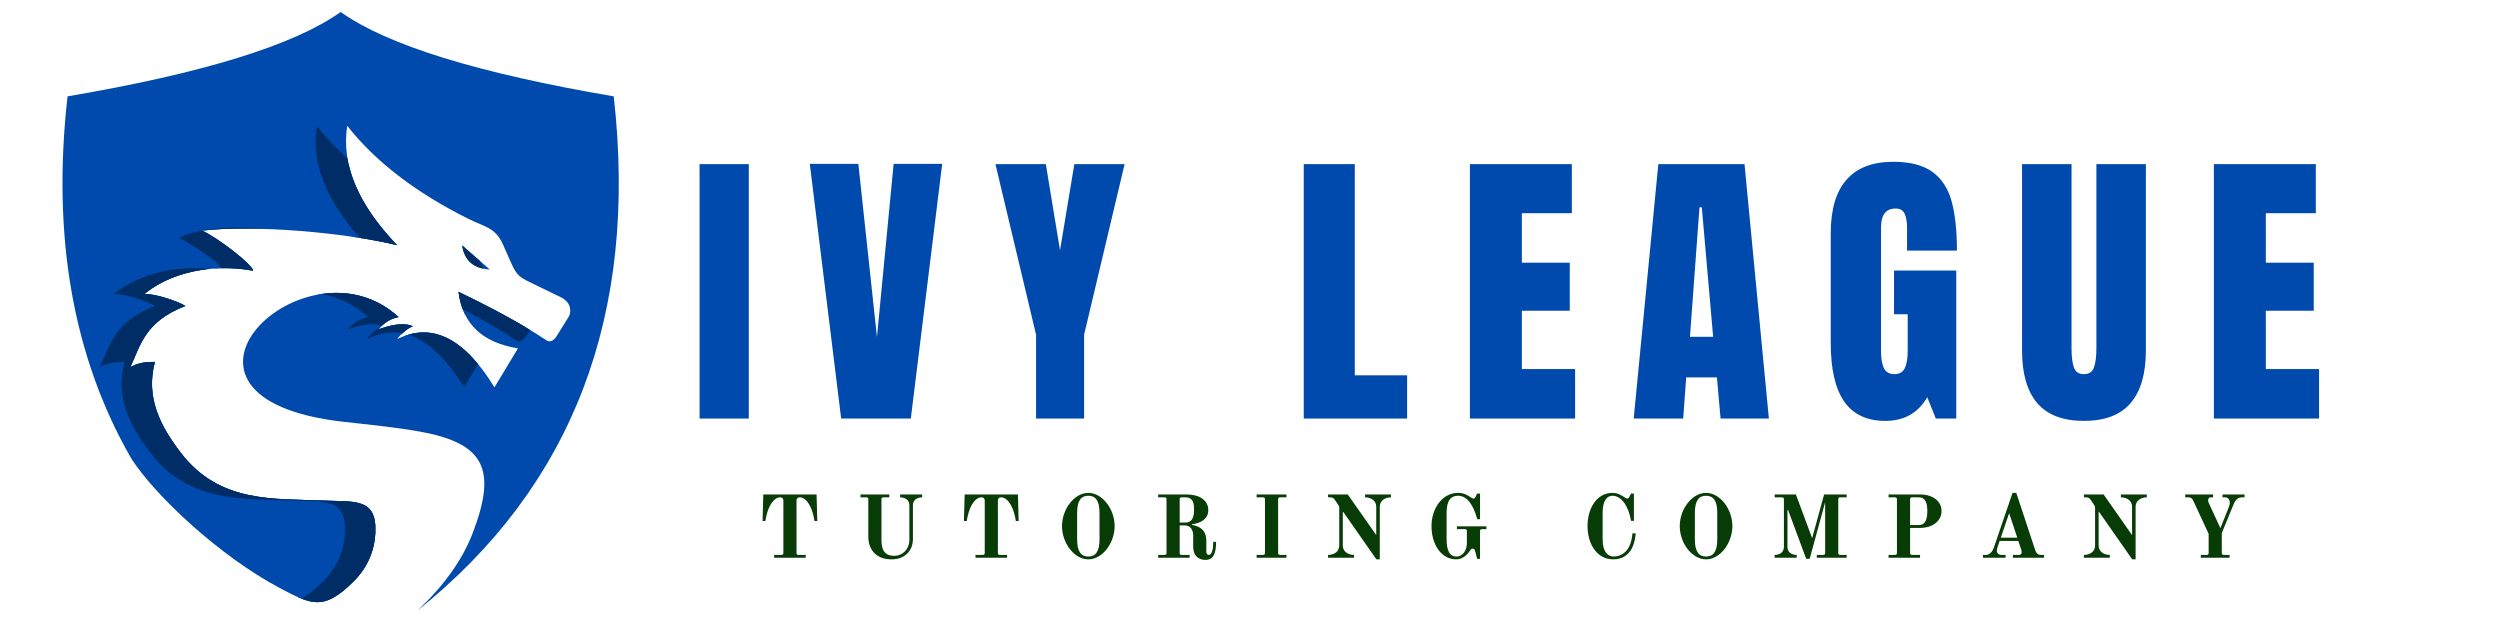 <svg xmlns="http://www.w3.org/2000/svg" xmlns:xlink="http://www.w3.org/1999/xlink" width="400" zoomAndPan="magnify" viewBox="0 0 300 75" height="100" preserveAspectRatio="xMidYMid meet" version="1.0"><defs><g><g id="id1"/></g><clipPath id="id2"><path d="M 7.5 1.344 L 74.25 1.344 L 74.25 73.344 L 7.5 73.344 Z M 7.5 1.344 " clip-rule="nonzero"/></clipPath></defs><g fill="rgb(0%, 29.019%, 67.839%)" fill-opacity="1"><g transform="translate(82.886, 50.226)"><g><path d="M 1.062 0 L 1.062 -30.531 L 6.969 -30.531 L 6.969 0 Z M 1.062 0 "/></g></g></g><g fill="rgb(0%, 29.019%, 67.839%)" fill-opacity="1"><g transform="translate(96.783, 50.226)"><g><path d="M 4.156 0 L 0.391 -30.562 L 6.219 -30.562 L 8.453 -9.781 L 10.453 -30.562 L 16.281 -30.562 L 12.516 0 Z M 4.156 0 "/></g></g></g><g fill="rgb(0%, 29.019%, 67.839%)" fill-opacity="1"><g transform="translate(119.28, 50.226)"><g><path d="M 5.047 0 L 5.047 -10.062 L 0.172 -30.531 L 6.219 -30.531 L 7.922 -20.188 L 9.641 -30.531 L 15.672 -30.531 L 10.812 -10.062 L 10.812 0 Z M 5.047 0 "/></g></g></g><g fill="rgb(0%, 29.019%, 67.839%)" fill-opacity="1"><g transform="translate(140.96, 50.226)"><g/></g></g><g fill="rgb(0%, 29.019%, 67.839%)" fill-opacity="1"><g transform="translate(155.105, 50.226)"><g><path d="M 1.344 0 L 1.344 -30.531 L 7.469 -30.531 L 7.469 -5.188 L 13.75 -5.188 L 13.75 0 Z M 1.344 0 "/></g></g></g><g fill="rgb(0%, 29.019%, 67.839%)" fill-opacity="1"><g transform="translate(175.043, 50.226)"><g><path d="M 1.344 0 L 1.344 -30.531 L 13.578 -30.531 L 13.578 -24.641 L 7.578 -24.641 L 7.578 -18.703 L 13.328 -18.703 L 13.328 -12.938 L 7.578 -12.938 L 7.578 -5.938 L 13.969 -5.938 L 13.969 0 Z M 1.344 0 "/></g></g></g><g fill="rgb(0%, 29.019%, 67.839%)" fill-opacity="1"><g transform="translate(195.515, 50.226)"><g><path d="M 0.531 0 L 3.484 -30.531 L 13.828 -30.531 L 16.75 0 L 10.953 0 L 10.516 -4.938 L 6.828 -4.938 L 6.469 0 Z M 7.281 -9.812 L 10.062 -9.812 L 8.703 -25.344 L 8.422 -25.344 Z M 7.281 -9.812 "/></g></g></g><g fill="rgb(0%, 29.019%, 67.839%)" fill-opacity="1"><g transform="translate(218.58, 50.226)"><g><path d="M 7.641 0.281 C 5.441 0.281 3.801 -0.492 2.719 -2.047 C 1.645 -3.598 1.109 -5.945 1.109 -9.094 L 1.109 -22.25 C 1.109 -25.07 1.734 -27.203 2.984 -28.641 C 4.242 -30.086 6.117 -30.812 8.609 -30.812 C 10.617 -30.812 12.18 -30.41 13.297 -29.609 C 14.41 -28.805 15.18 -27.633 15.609 -26.094 C 16.035 -24.551 16.25 -22.57 16.25 -20.156 L 10.266 -20.156 L 10.266 -22.891 C 10.266 -23.629 10.164 -24.195 9.969 -24.594 C 9.77 -25 9.41 -25.203 8.891 -25.203 C 7.723 -25.203 7.141 -24.441 7.141 -22.922 L 7.141 -8.141 C 7.141 -7.211 7.258 -6.508 7.5 -6.031 C 7.738 -5.562 8.156 -5.328 8.75 -5.328 C 9.344 -5.328 9.754 -5.562 9.984 -6.031 C 10.223 -6.508 10.344 -7.211 10.344 -8.141 L 10.344 -12.516 L 8.703 -12.516 L 8.703 -17.766 L 16.172 -17.766 L 16.172 0 L 13.719 0 L 12.688 -2.562 C 11.602 -0.664 9.922 0.281 7.641 0.281 Z M 7.641 0.281 "/></g></g></g><g fill="rgb(0%, 29.019%, 67.839%)" fill-opacity="1"><g transform="translate(241.646, 50.226)"><g><path d="M 8.422 0.281 C 5.91 0.281 4.047 -0.426 2.828 -1.844 C 1.609 -3.27 1 -5.379 1 -8.172 L 1 -30.531 L 6.938 -30.531 L 6.938 -8.422 C 6.938 -7.453 7.031 -6.691 7.219 -6.141 C 7.406 -5.598 7.805 -5.328 8.422 -5.328 C 9.035 -5.328 9.438 -5.594 9.625 -6.125 C 9.82 -6.664 9.922 -7.43 9.922 -8.422 L 9.922 -30.531 L 15.859 -30.531 L 15.859 -8.172 C 15.859 -5.379 15.242 -3.27 14.016 -1.844 C 12.797 -0.426 10.93 0.281 8.422 0.281 Z M 8.422 0.281 "/></g></g></g><g fill="rgb(0%, 29.019%, 67.839%)" fill-opacity="1"><g transform="translate(264.321, 50.226)"><g><path d="M 1.344 0 L 1.344 -30.531 L 13.578 -30.531 L 13.578 -24.641 L 7.578 -24.641 L 7.578 -18.703 L 13.328 -18.703 L 13.328 -12.938 L 7.578 -12.938 L 7.578 -5.938 L 13.969 -5.938 L 13.969 0 Z M 1.344 0 "/></g></g></g><g fill="rgb(3.139%, 23.529%, 2.35%)" fill-opacity="1"><g transform="translate(90.868, 66.931)"><g><path d="M 0.641 -4.414 L 0.98 -4.414 C 0.98 -4.414 1.023 -4.777 1.203 -5.418 C 1.449 -6.293 2.016 -7.25 2.742 -7.25 C 2.977 -7.25 3.137 -7.121 3.137 -6.887 L 3.137 -0.598 C 3.137 -0.406 3.07 -0.34 2.879 -0.34 L 2.027 -0.34 L 2.027 0 L 5.82 0 L 5.82 -0.34 L 4.969 -0.34 C 4.777 -0.34 4.715 -0.406 4.715 -0.598 L 4.715 -6.887 C 4.715 -7.121 4.871 -7.25 5.109 -7.25 C 5.832 -7.25 6.398 -6.293 6.645 -5.418 C 6.824 -4.777 6.867 -4.414 6.867 -4.414 L 7.207 -4.414 L 7.121 -7.594 L 0.727 -7.594 Z M 0.641 -4.414 "/></g></g></g><g fill="rgb(3.139%, 23.529%, 2.35%)" fill-opacity="1"><g transform="translate(102.534, 66.931)"><g><path d="M 0.727 -7.25 L 1.406 -7.25 C 1.598 -7.25 1.664 -7.188 1.664 -6.996 L 1.664 -2.527 C 1.664 -1.152 2.441 0.191 4.469 0.191 C 6.078 0.191 7.016 -0.887 7.016 -2.219 L 7.016 -6.293 C 7.016 -6.973 7.57 -7.25 8.125 -7.25 L 8.125 -7.594 L 5.48 -7.594 L 5.48 -7.25 C 6.035 -7.25 6.59 -6.973 6.59 -6.293 L 6.59 -2.109 C 6.59 -1.086 5.832 -0.234 4.766 -0.234 C 3.73 -0.234 3.242 -0.801 3.242 -2.109 L 3.242 -6.996 C 3.242 -7.188 3.305 -7.25 3.496 -7.25 L 4.18 -7.25 L 4.18 -7.594 L 0.727 -7.594 Z M 0.727 -7.25 "/></g></g></g><g fill="rgb(3.139%, 23.529%, 2.35%)" fill-opacity="1"><g transform="translate(115.031, 66.931)"><g><path d="M 0.641 -4.414 L 0.98 -4.414 C 0.98 -4.414 1.023 -4.777 1.203 -5.418 C 1.449 -6.293 2.016 -7.25 2.742 -7.25 C 2.977 -7.25 3.137 -7.121 3.137 -6.887 L 3.137 -0.598 C 3.137 -0.406 3.07 -0.34 2.879 -0.34 L 2.027 -0.34 L 2.027 0 L 5.82 0 L 5.82 -0.34 L 4.969 -0.34 C 4.777 -0.34 4.715 -0.406 4.715 -0.598 L 4.715 -6.887 C 4.715 -7.121 4.871 -7.25 5.109 -7.25 C 5.832 -7.25 6.398 -6.293 6.645 -5.418 C 6.824 -4.777 6.867 -4.414 6.867 -4.414 L 7.207 -4.414 L 7.121 -7.594 L 0.727 -7.594 Z M 0.641 -4.414 "/></g></g></g><g fill="rgb(3.139%, 23.529%, 2.35%)" fill-opacity="1"><g transform="translate(126.696, 66.931)"><g><path d="M 0.746 -3.797 C 0.746 -1.75 2.219 0.191 3.902 0.191 C 5.586 0.191 7.059 -1.75 7.059 -3.797 C 7.059 -5.844 5.586 -7.785 3.902 -7.785 C 2.219 -7.785 0.746 -5.844 0.746 -3.797 Z M 2.559 -2.195 L 2.559 -5.395 C 2.559 -6.93 3.094 -7.441 3.902 -7.441 C 4.715 -7.441 5.246 -6.93 5.246 -5.395 L 5.246 -2.195 C 5.246 -0.66 4.715 -0.148 3.902 -0.148 C 3.094 -0.148 2.559 -0.66 2.559 -2.195 Z M 2.559 -2.195 "/></g></g></g><g fill="rgb(3.139%, 23.529%, 2.35%)" fill-opacity="1"><g transform="translate(138.319, 66.931)"><g><path d="M 3.242 -4.223 L 3.242 -6.996 C 3.242 -7.188 3.305 -7.25 3.496 -7.25 L 3.957 -7.25 C 4.754 -7.25 4.969 -6.695 4.969 -5.801 C 4.969 -4.906 4.754 -4.223 3.957 -4.223 Z M 0.66 0 L 4.438 0 L 4.438 -0.34 L 3.496 -0.34 C 3.305 -0.34 3.242 -0.406 3.242 -0.598 L 3.242 -3.883 L 3.84 -3.883 C 4.586 -3.883 4.863 -3.285 4.863 -2.664 L 4.863 -1.344 C 4.863 -0.258 5.469 0.258 6.344 0.258 C 7.367 0.258 7.613 -0.684 7.613 -1.918 L 7.273 -1.918 C 7.273 -1.164 7.145 -0.34 6.738 -0.34 C 6.547 -0.34 6.441 -0.469 6.441 -0.789 L 6.441 -1.973 C 6.441 -3.305 5.715 -3.766 4.715 -3.945 L 4.715 -4.02 C 5.82 -4.148 6.676 -4.691 6.676 -5.715 C 6.676 -6.887 5.629 -7.594 4.117 -7.594 L 0.66 -7.594 L 0.66 -7.25 L 1.406 -7.25 C 1.598 -7.25 1.664 -7.188 1.664 -6.996 L 1.664 -0.598 C 1.664 -0.406 1.598 -0.34 1.406 -0.34 L 0.66 -0.34 Z M 0.66 0 "/></g></g></g><g fill="rgb(3.139%, 23.529%, 2.35%)" fill-opacity="1"><g transform="translate(150.133, 66.931)"><g><path d="M 0.66 0 L 4.242 0 L 4.242 -0.34 L 3.496 -0.34 C 3.305 -0.34 3.242 -0.406 3.242 -0.598 L 3.242 -6.996 C 3.242 -7.188 3.305 -7.25 3.496 -7.25 L 4.242 -7.25 L 4.242 -7.594 L 0.66 -7.594 L 0.66 -7.25 L 1.406 -7.25 C 1.598 -7.25 1.664 -7.188 1.664 -6.996 L 1.664 -0.598 C 1.664 -0.406 1.598 -0.34 1.406 -0.34 L 0.66 -0.34 Z M 0.66 0 "/></g></g></g><g fill="rgb(3.139%, 23.529%, 2.35%)" fill-opacity="1"><g transform="translate(158.856, 66.931)"><g><path d="M 0.512 0 L 3.625 0 L 3.625 -0.34 C 2.859 -0.34 2.281 -0.789 2.281 -1.449 L 2.281 -5.512 L 2.324 -5.512 L 6.312 0.191 L 6.719 0.191 L 6.719 -6.141 C 6.719 -6.805 7.293 -7.25 8.062 -7.25 L 8.062 -7.594 L 4.949 -7.594 L 4.949 -7.25 C 5.715 -7.25 6.293 -6.805 6.293 -6.141 L 6.293 -2.719 L 2.879 -7.594 L 0.512 -7.594 L 0.512 -7.25 L 0.703 -7.25 C 1.047 -7.25 1.172 -7.176 1.312 -6.973 L 1.738 -6.332 C 1.836 -6.195 1.855 -6.164 1.855 -6.004 L 1.855 -1.449 C 1.855 -0.789 1.281 -0.34 0.512 -0.34 Z M 0.512 0 "/></g></g></g><g fill="rgb(3.139%, 23.529%, 2.35%)" fill-opacity="1"><g transform="translate(171.033, 66.931)"><g><path d="M 0.746 -3.797 C 0.746 -1.676 1.855 0.191 3.73 0.191 C 4.543 0.191 5.129 -0.48 5.387 -0.875 C 5.469 -1.012 5.566 -1.098 5.715 -1.098 C 5.855 -1.098 5.938 -0.961 5.973 -0.832 L 6.227 0.137 L 6.57 0.137 L 6.57 -3.176 C 6.57 -3.371 6.633 -3.434 6.824 -3.434 L 7.336 -3.434 L 7.336 -3.773 L 3.797 -3.773 L 3.797 -3.434 L 4.734 -3.434 C 4.926 -3.434 4.992 -3.371 4.992 -3.176 L 4.992 -1.715 C 4.992 -0.906 4.5 -0.148 3.73 -0.148 C 3.051 -0.148 2.559 -0.66 2.559 -2.195 L 2.559 -5.395 C 2.559 -6.93 3.113 -7.441 3.926 -7.441 C 4.992 -7.441 5.758 -6.398 6.238 -4.629 L 6.57 -4.629 L 6.57 -7.699 L 6.215 -7.699 L 6.035 -7.305 C 5.98 -7.188 5.918 -7.102 5.801 -7.102 C 5.703 -7.102 5.586 -7.164 5.438 -7.262 C 5.012 -7.551 4.598 -7.785 3.926 -7.785 C 2.047 -7.785 0.746 -5.93 0.746 -3.797 Z M 0.746 -3.797 "/></g></g></g><g fill="rgb(3.139%, 23.529%, 2.35%)" fill-opacity="1"><g transform="translate(182.741, 66.931)"><g/></g></g><g fill="rgb(3.139%, 23.529%, 2.35%)" fill-opacity="1"><g transform="translate(189.757, 66.931)"><g><path d="M 0.746 -3.797 C 0.746 -1.793 1.77 0.191 3.84 0.191 C 4.906 0.191 5.66 -0.332 6.09 -1.164 C 6.344 -1.664 6.484 -2.348 6.527 -2.934 L 6.141 -2.934 C 6.09 -2.43 5.98 -1.793 5.727 -1.312 C 5.406 -0.715 4.84 -0.148 3.84 -0.148 C 3.242 -0.148 2.559 -0.66 2.559 -2.195 L 2.559 -5.395 C 2.559 -6.93 3.137 -7.441 3.73 -7.441 C 4.797 -7.441 5.652 -6.25 5.973 -4.426 L 6.312 -4.426 L 6.312 -7.699 L 5.961 -7.699 L 5.77 -7.305 C 5.715 -7.188 5.66 -7.102 5.535 -7.102 C 5.449 -7.102 5.32 -7.164 5.172 -7.262 C 4.746 -7.551 4.309 -7.785 3.73 -7.785 C 1.855 -7.785 0.746 -5.93 0.746 -3.797 Z M 0.746 -3.797 "/></g></g></g><g fill="rgb(3.139%, 23.529%, 2.35%)" fill-opacity="1"><g transform="translate(200.825, 66.931)"><g><path d="M 0.746 -3.797 C 0.746 -1.75 2.219 0.191 3.902 0.191 C 5.586 0.191 7.059 -1.75 7.059 -3.797 C 7.059 -5.844 5.586 -7.785 3.902 -7.785 C 2.219 -7.785 0.746 -5.844 0.746 -3.797 Z M 2.559 -2.195 L 2.559 -5.395 C 2.559 -6.93 3.094 -7.441 3.902 -7.441 C 4.715 -7.441 5.246 -6.93 5.246 -5.395 L 5.246 -2.195 C 5.246 -0.66 4.715 -0.148 3.902 -0.148 C 3.094 -0.148 2.559 -0.66 2.559 -2.195 Z M 2.559 -2.195 "/></g></g></g><g fill="rgb(3.139%, 23.529%, 2.35%)" fill-opacity="1"><g transform="translate(212.448, 66.931)"><g><path d="M 0.512 0 L 3.156 0 L 3.156 -0.34 C 2.602 -0.34 2.047 -0.617 2.047 -1.301 L 2.047 -5.727 L 2.121 -5.727 L 4.297 0.129 L 4.715 0.129 L 6.57 -6.664 L 6.57 -0.598 C 6.57 -0.406 6.504 -0.34 6.312 -0.34 L 5.566 -0.34 L 5.566 0 L 9.148 0 L 9.148 -0.34 L 8.402 -0.34 C 8.211 -0.34 8.145 -0.406 8.145 -0.598 L 8.145 -6.996 C 8.145 -7.188 8.211 -7.25 8.402 -7.25 L 9.148 -7.25 L 9.148 -7.594 L 6.441 -7.594 L 5.012 -2.348 L 3.059 -7.594 L 0.512 -7.594 L 0.512 -7.25 L 1.363 -7.25 C 1.559 -7.25 1.621 -7.188 1.621 -6.996 L 1.621 -1.301 C 1.621 -0.617 1.066 -0.34 0.512 -0.34 Z M 0.512 0 "/></g></g></g><g fill="rgb(3.139%, 23.529%, 2.35%)" fill-opacity="1"><g transform="translate(225.969, 66.931)"><g><path d="M 0.66 0 L 4.438 0 L 4.438 -0.34 L 3.496 -0.34 C 3.305 -0.34 3.242 -0.406 3.242 -0.598 L 3.242 -3.582 L 4.457 -3.582 C 5.973 -3.582 7.016 -4.438 7.016 -5.609 C 7.016 -6.781 5.973 -7.594 4.457 -7.594 L 0.66 -7.594 L 0.66 -7.25 L 1.406 -7.25 C 1.598 -7.25 1.664 -7.188 1.664 -6.996 L 1.664 -0.598 C 1.664 -0.406 1.598 -0.34 1.406 -0.34 L 0.66 -0.34 Z M 3.242 -3.926 L 3.242 -6.996 C 3.242 -7.188 3.305 -7.25 3.496 -7.25 L 4.297 -7.25 C 5.098 -7.25 5.309 -6.547 5.309 -5.609 C 5.309 -4.672 5.098 -3.926 4.297 -3.926 Z M 3.242 -3.926 "/></g></g></g><g fill="rgb(3.139%, 23.529%, 2.35%)" fill-opacity="1"><g transform="translate(237.485, 66.931)"><g><path d="M 2.613 -2.41 L 3.613 -5.344 L 4.586 -2.41 Z M 0.469 0 L 3.188 0 L 3.188 -0.34 L 2.688 -0.34 C 2.336 -0.34 2.133 -0.586 2.133 -0.82 C 2.133 -0.961 2.176 -1.172 2.25 -1.363 L 2.473 -2.016 L 4.715 -2.016 L 5.055 -0.992 C 5.086 -0.895 5.117 -0.746 5.117 -0.684 C 5.117 -0.5 5 -0.34 4.832 -0.34 L 4.062 -0.34 L 4.062 0 L 7.805 0 L 7.805 -0.34 L 7.379 -0.34 C 7.102 -0.34 6.879 -0.512 6.75 -0.887 L 4.469 -7.785 L 4.02 -7.785 L 1.77 -1.203 C 1.621 -0.777 1.289 -0.34 0.832 -0.34 L 0.469 -0.34 Z M 0.469 0 "/></g></g></g><g fill="rgb(3.139%, 23.529%, 2.35%)" fill-opacity="1"><g transform="translate(249.555, 66.931)"><g><path d="M 0.512 0 L 3.625 0 L 3.625 -0.34 C 2.859 -0.34 2.281 -0.789 2.281 -1.449 L 2.281 -5.512 L 2.324 -5.512 L 6.312 0.191 L 6.719 0.191 L 6.719 -6.141 C 6.719 -6.805 7.293 -7.25 8.062 -7.25 L 8.062 -7.594 L 4.949 -7.594 L 4.949 -7.25 C 5.715 -7.25 6.293 -6.805 6.293 -6.141 L 6.293 -2.719 L 2.879 -7.594 L 0.512 -7.594 L 0.512 -7.25 L 0.703 -7.25 C 1.047 -7.25 1.172 -7.176 1.312 -6.973 L 1.738 -6.332 C 1.836 -6.195 1.855 -6.164 1.855 -6.004 L 1.855 -1.449 C 1.855 -0.789 1.281 -0.34 0.512 -0.34 Z M 0.512 0 "/></g></g></g><g fill="rgb(3.139%, 23.529%, 2.35%)" fill-opacity="1"><g transform="translate(261.732, 66.931)"><g><path d="M 0.492 -7.25 L 0.863 -7.25 C 1.152 -7.25 1.32 -7.156 1.492 -6.781 L 3.305 -2.867 L 3.305 -0.598 C 3.305 -0.406 3.242 -0.34 3.051 -0.34 L 2.367 -0.34 L 2.367 0 L 5.82 0 L 5.82 -0.34 L 5.141 -0.34 C 4.949 -0.34 4.883 -0.406 4.883 -0.598 L 4.883 -2.965 L 6.324 -6.473 C 6.461 -6.836 6.77 -7.25 7.293 -7.25 L 7.613 -7.25 L 7.613 -7.594 L 4.969 -7.594 L 4.969 -7.25 L 5.266 -7.25 C 5.695 -7.25 5.844 -6.898 5.844 -6.602 C 5.844 -6.418 5.77 -6.164 5.695 -5.992 L 4.715 -3.551 L 3.305 -6.609 C 3.262 -6.695 3.242 -6.824 3.242 -6.91 C 3.242 -7.059 3.328 -7.25 3.539 -7.25 L 3.84 -7.25 L 3.84 -7.594 L 0.492 -7.594 Z M 0.492 -7.25 "/></g></g></g><g clip-path="url(#id2)"><path fill="rgb(0%, 29.019%, 67.839%)" d="M 8.105 11.562 C 6.211 28.355 8.754 42.832 15.738 54.996 C 18.613 59.496 26.383 66.746 33.535 70.543 C 37.457 72.629 38.855 73.258 42.328 69.871 C 44.031 68.207 44.938 66.215 45.043 63.895 C 45.234 59.707 42.512 60.23 38.852 60.07 C 32.875 59.812 26.379 60.41 21.73 54.375 C 19.203 51.09 17.457 47.664 18.59 43.434 C 17.098 43.406 16.398 43.672 15.645 44.039 C 16.891 41.355 17.414 38.586 22.242 36.719 C 21.637 36.277 18.809 35.25 17.332 35.273 C 21.18 32.152 26.609 31.77 30.348 32.484 C 30.453 31.859 26.082 28.48 24.254 27.68 C 30.129 26.93 41.574 27.91 47.656 29.426 C 42.938 24.504 40.941 19.73 41.668 15.098 C 45.027 19.371 49.852 23.082 56.141 26.23 C 58.09 27.207 59.441 27.285 60.332 29.285 L 61.273 31.406 C 62.07 33.199 62.363 33.277 64.152 34.141 L 67.246 35.641 C 68.781 36.383 68.461 37.66 68.262 37.98 C 67.66 38.938 67.184 39.707 66.828 40.289 C 66.215 41.281 65.668 40.914 65.457 40.77 C 62.922 39.066 59.449 37.145 55.02 35.02 C 55.5 38.859 57.879 41.121 62.156 41.801 L 59.336 46.48 C 55.703 40.555 51.816 38.625 47.676 40.691 C 47.977 40.164 49.059 39.273 49.543 39.16 C 48.387 38.598 46.547 39.102 45.391 39.535 C 46.109 38.703 46.922 38.211 47.832 38.051 C 36.672 27.793 15.82 47.781 41.273 50.621 C 44.328 50.965 47.539 51.273 50.406 51.793 C 58.16 53.203 59.664 56.316 56.711 64 C 55.48 67.199 53.281 70.281 50.113 73.25 C 68.758 58.32 76.605 37.758 73.648 11.562 C 57.379 8.793 46.457 5.418 40.879 1.438 C 35.297 5.418 24.375 8.793 8.105 11.562 Z M 58.781 32.34 C 56.863 32.234 55.754 31.277 55.465 29.469 Z M 58.781 32.34 " fill-opacity="1" fill-rule="evenodd"/></g><path fill="rgb(0%, 29.019%, 67.839%)" d="M 35.688 71.629 C 38.125 72.715 39.574 72.559 42.328 69.871 C 44.031 68.207 44.938 66.215 45.043 63.895 C 45.234 59.707 42.512 60.23 38.852 60.07 C 32.875 59.812 26.379 60.41 21.73 54.375 C 19.203 51.09 17.457 47.664 18.59 43.434 C 17.098 43.406 16.398 43.672 15.645 44.039 C 16.891 41.355 17.414 38.586 22.242 36.719 C 21.637 36.277 18.809 35.25 17.332 35.273 C 19.504 33.512 22.176 32.625 24.77 32.312 C 21.121 31.867 16.34 32.449 12.855 35.273 C 14.332 35.25 17.16 36.277 17.766 36.719 C 12.938 38.586 12.414 41.355 11.168 44.039 C 11.922 43.672 12.621 43.406 14.113 43.434 C 12.98 47.664 14.727 51.09 17.254 54.375 C 21.902 60.41 28.398 59.812 34.375 60.07 C 38.035 60.23 40.758 59.707 40.566 63.895 C 40.461 66.215 39.555 68.207 37.852 69.871 C 37.035 70.668 36.332 71.242 35.688 71.629 Z M 25.781 32.219 C 27.422 32.109 28.992 32.227 30.348 32.484 C 30.453 31.859 26.082 28.48 24.254 27.68 C 26.117 27.441 28.543 27.379 31.184 27.449 C 27.012 27.137 23.016 27.32 20.629 28.57 C 22.258 29.285 25.23 31.34 25.781 32.219 Z M 42.238 28.406 C 44.27 28.699 46.133 29.047 47.656 29.426 C 44.559 26.195 42.633 23.023 41.883 19.918 C 40.086 18.398 38.523 16.793 37.188 15.098 C 36.512 19.406 38.199 23.844 42.238 28.406 Z M 63.008 39.227 C 60.82 37.93 58.16 36.527 55.02 35.02 C 55.145 36.008 55.395 36.891 55.766 37.668 C 57.809 38.77 59.547 39.805 60.98 40.77 C 61.191 40.914 61.738 41.281 62.352 40.289 C 62.535 39.988 62.754 39.633 63.008 39.227 Z M 56.879 43.125 C 54.238 40.195 51.469 39.258 48.574 40.305 C 50.746 41.133 52.84 43.191 54.855 46.48 Z M 48.117 40.148 C 48.57 39.699 49.203 39.238 49.543 39.16 C 48.387 38.598 46.547 39.102 45.391 39.535 C 46.109 38.703 46.922 38.211 47.832 38.051 C 44.914 35.371 41.34 34.758 38.098 35.363 C 39.941 35.727 41.75 36.574 43.355 38.051 C 42.445 38.211 41.633 38.703 40.914 39.535 C 42.07 39.102 43.91 38.598 45.062 39.16 C 44.582 39.273 43.5 40.164 43.195 40.691 C 44.879 39.852 46.52 39.672 48.117 40.148 Z M 57.023 31.895 C 56.953 31.746 56.879 31.586 56.797 31.406 L 56.234 30.133 L 55.465 29.469 C 55.648 30.625 56.172 31.434 57.023 31.895 Z M 57.023 31.895 " fill-opacity="1" fill-rule="evenodd"/><path fill="rgb(0.78%, 17.65%, 39.999%)" d="M 36.156 71.824 C 38.32 72.684 39.754 72.379 42.328 69.871 C 44.031 68.207 44.938 66.215 45.043 63.895 C 45.234 59.707 42.512 60.23 38.852 60.07 C 32.875 59.812 26.379 60.41 21.73 54.375 C 19.203 51.09 17.457 47.664 18.59 43.434 C 17.098 43.406 16.398 43.672 15.645 44.039 C 16.891 41.355 17.414 38.586 22.242 36.719 C 21.637 36.277 18.809 35.25 17.332 35.273 C 19.617 33.418 22.465 32.531 25.184 32.266 C 21.594 31.914 17.039 32.555 13.684 35.273 C 15.16 35.25 17.988 36.277 18.598 36.719 C 13.766 38.586 13.242 41.355 11.996 44.039 C 12.75 43.672 13.449 43.406 14.941 43.434 C 13.812 47.664 15.555 51.09 18.086 54.375 C 22.73 60.41 29.227 59.812 35.203 60.07 C 38.867 60.23 41.586 59.707 41.395 63.895 C 41.289 66.215 40.383 68.207 38.68 69.871 C 37.711 70.816 36.902 71.449 36.156 71.824 Z M 26.59 32.184 C 27.934 32.152 29.219 32.266 30.348 32.484 C 30.453 31.859 26.082 28.48 24.254 27.68 C 26.469 27.398 29.473 27.359 32.688 27.504 C 28.277 27.117 23.977 27.254 21.457 28.57 C 23.066 29.277 25.98 31.285 26.59 32.184 Z M 43.199 28.551 C 44.855 28.812 46.375 29.105 47.656 29.426 C 44.262 25.887 42.273 22.422 41.699 19.031 C 40.32 17.777 39.094 16.465 38.02 15.098 C 37.336 19.453 39.062 23.938 43.199 28.551 Z M 63.609 39.59 C 61.316 38.195 58.453 36.668 55.02 35.02 C 55.113 35.773 55.281 36.465 55.523 37.098 C 58.035 38.414 60.129 39.641 61.809 40.77 C 62.023 40.914 62.57 41.281 63.18 40.289 C 63.309 40.082 63.449 39.848 63.609 39.59 Z M 57.367 43.691 C 54.707 40.477 51.918 39.301 48.996 40.164 C 51.316 40.879 53.547 42.984 55.688 46.48 Z M 48.285 39.992 C 48.715 39.598 49.242 39.23 49.543 39.16 C 48.387 38.598 46.547 39.102 45.391 39.535 C 45.473 39.438 45.559 39.344 45.648 39.258 C 45.109 39.523 44.285 40.238 44.027 40.691 C 45.477 39.969 46.898 39.734 48.285 39.992 Z M 45.793 39.113 C 46.406 38.535 47.086 38.18 47.832 38.051 C 45.043 35.484 41.645 34.812 38.52 35.289 C 40.5 35.602 42.457 36.465 44.184 38.051 C 43.273 38.211 42.461 38.703 41.742 39.535 C 42.863 39.113 44.633 38.629 45.793 39.113 Z M 58.035 32.246 C 57.906 32.016 57.777 31.742 57.629 31.406 L 57.582 31.301 L 55.465 29.469 C 55.715 31.027 56.57 31.953 58.035 32.246 Z M 58.035 32.246 " fill-opacity="1" fill-rule="evenodd"/></svg>